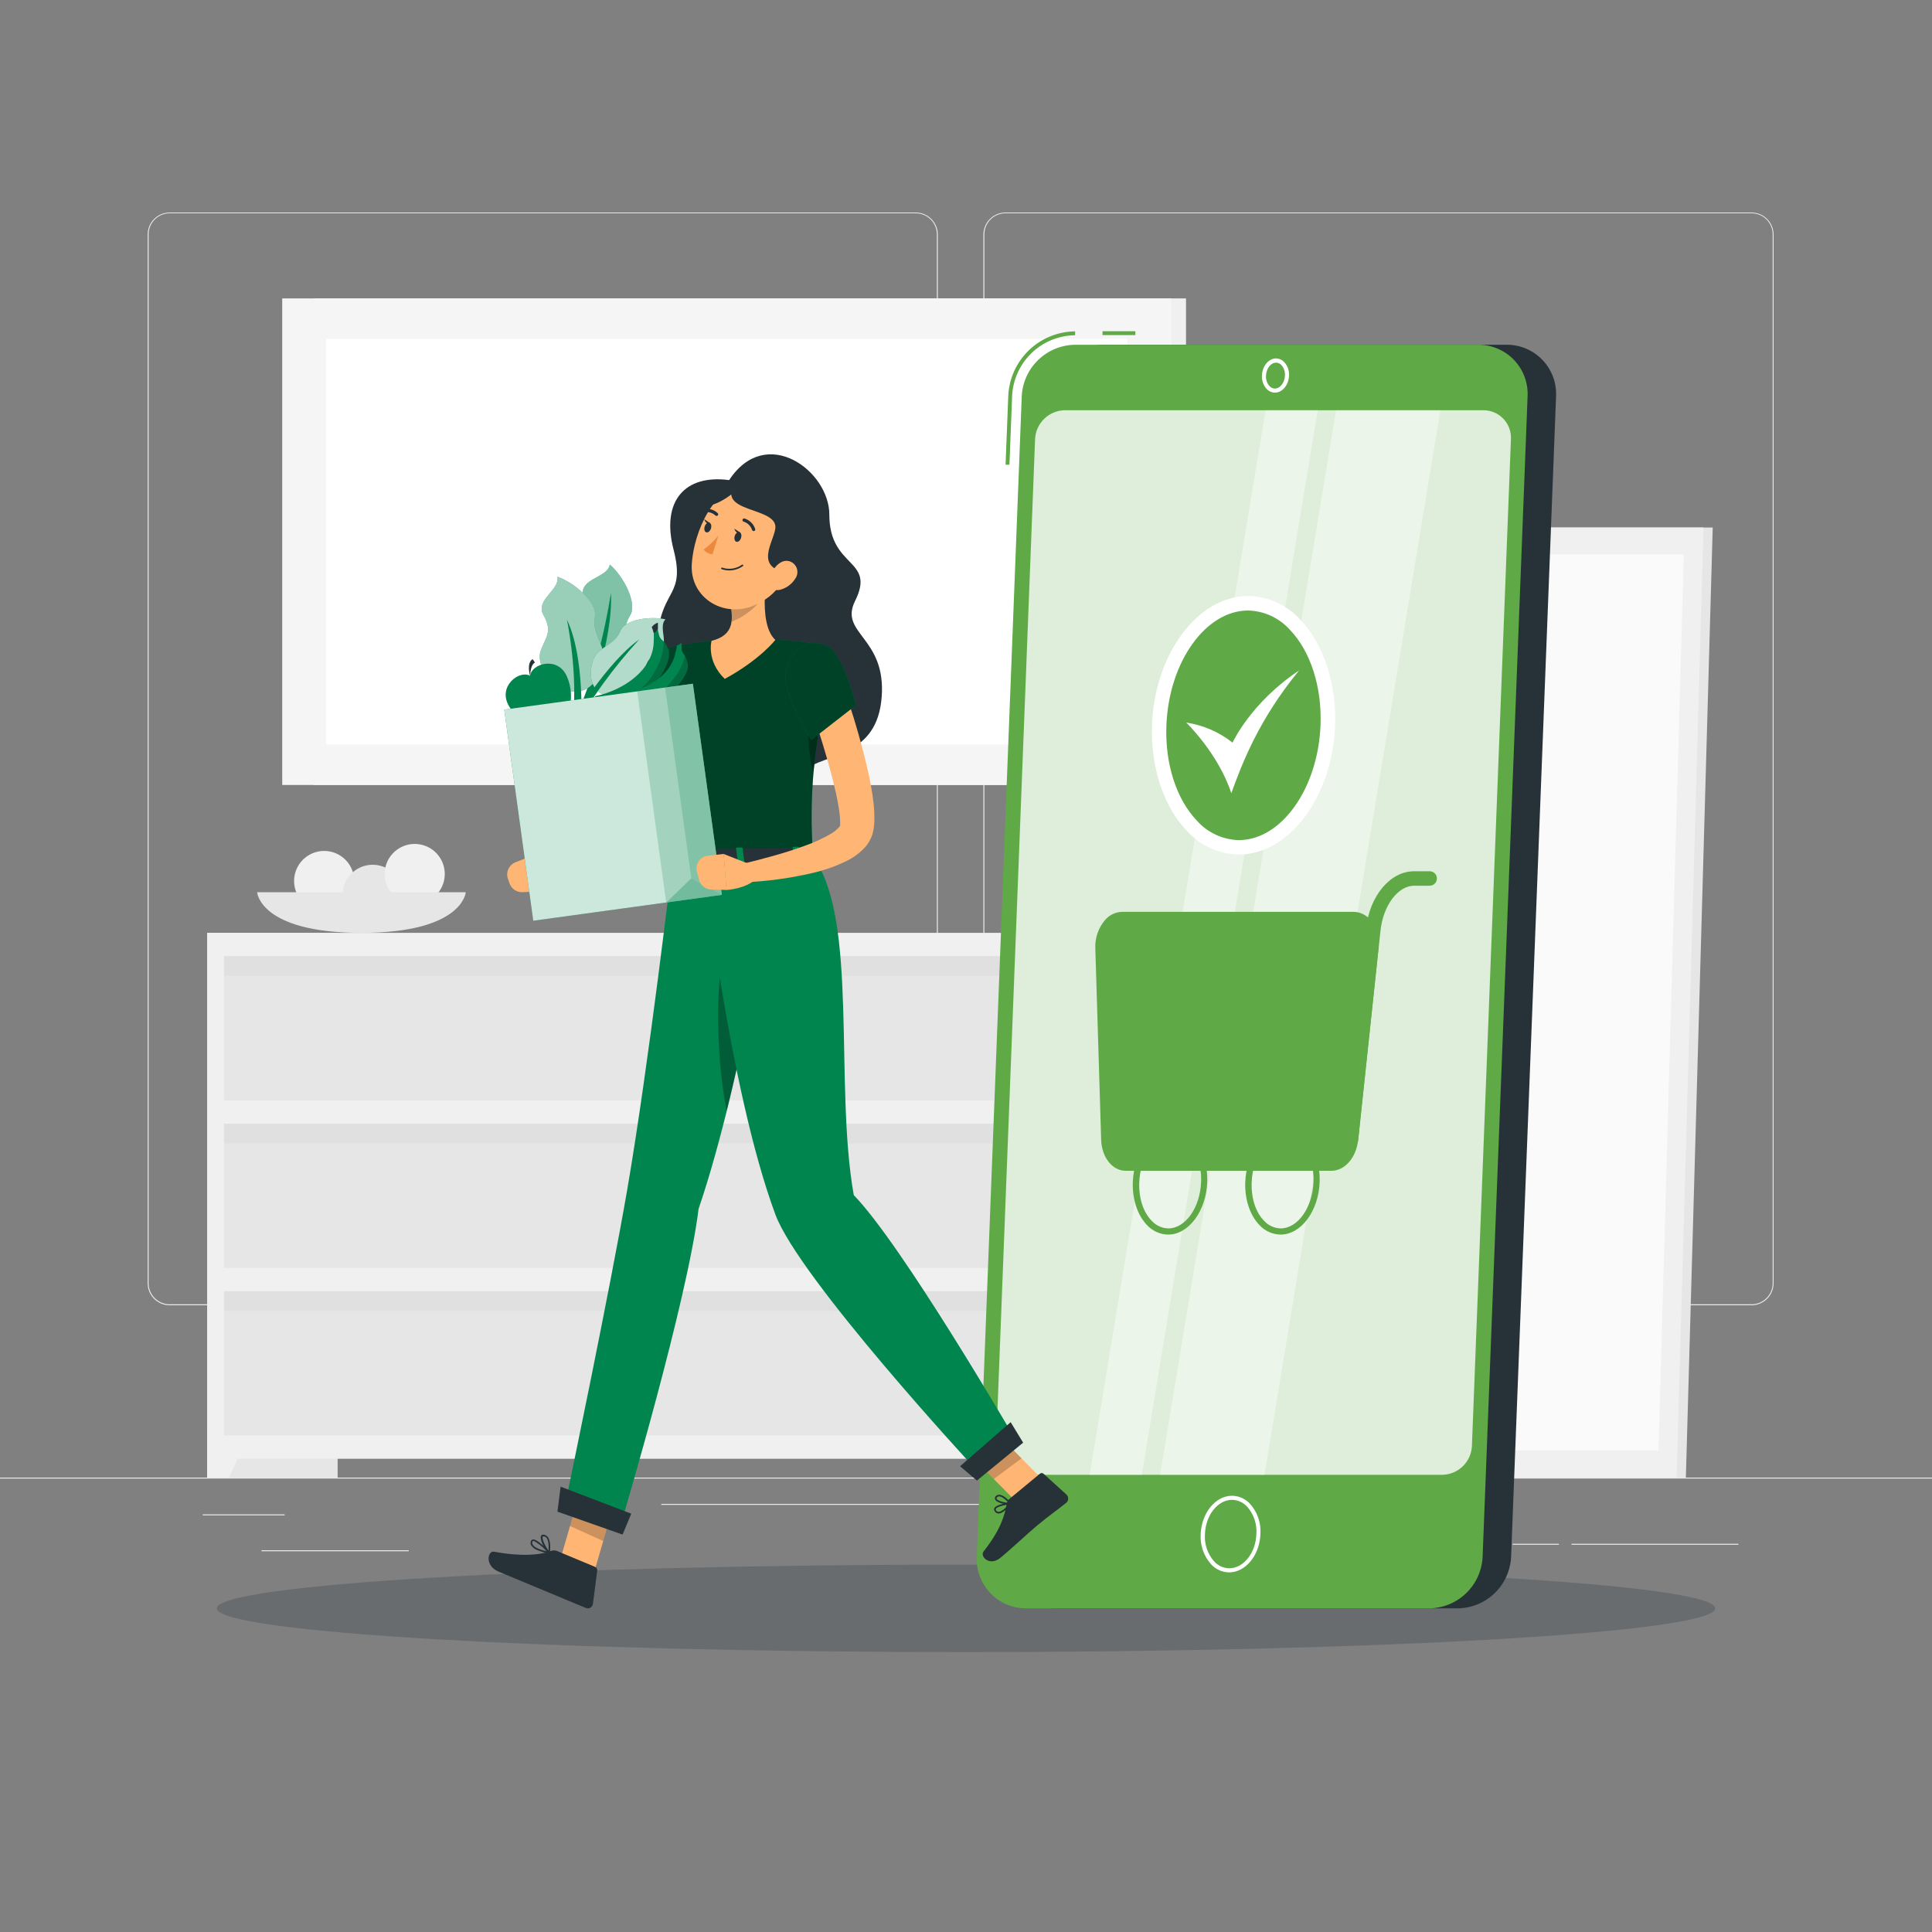 <svg width="300" height="300" viewBox="0 0 300 300" fill="none" xmlns="http://www.w3.org/2000/svg">
<rect x="0" y="0" width="300" height="300" fill="#808080" stroke="none"/>
<path d="M300 229.44H0V229.59H300V229.44Z" fill="#EBEBEB"/>
<path d="M44.202 235.152H31.476V235.302H44.202V235.152Z" fill="#EBEBEB"/>
<path d="M153.666 233.526H102.684V233.676H153.666V233.526Z" fill="#EBEBEB"/>
<path d="M63.468 240.726H40.602V240.876H63.468V240.726Z" fill="#EBEBEB"/>
<path d="M269.94 239.718H244.026V239.868H269.94V239.718Z" fill="#EBEBEB"/>
<path d="M242.064 239.718H234.882V239.868H242.064V239.718Z" fill="#EBEBEB"/>
<path d="M222.534 237.186H208.734V237.336H222.534V237.186Z" fill="#EBEBEB"/>
<path d="M201.798 237.186H172.734V237.336H201.798V237.186Z" fill="#EBEBEB"/>
<path d="M142.2 202.68H26.346C25.438 202.678 24.568 202.317 23.927 201.674C23.286 201.032 22.926 200.162 22.926 199.254V36.396C22.934 35.494 23.297 34.631 23.938 33.995C24.578 33.359 25.443 33.002 26.346 33H142.2C143.108 33 143.98 33.361 144.622 34.004C145.265 34.646 145.626 35.517 145.626 36.426V199.254C145.626 200.163 145.265 201.034 144.622 201.677C143.98 202.319 143.108 202.68 142.2 202.68ZM26.346 33.12C25.478 33.122 24.646 33.467 24.033 34.082C23.42 34.696 23.076 35.528 23.076 36.396V199.254C23.076 200.122 23.42 200.954 24.033 201.568C24.646 202.183 25.478 202.528 26.346 202.53H142.2C143.068 202.528 143.9 202.183 144.515 201.569C145.129 200.955 145.474 200.122 145.476 199.254V36.396C145.474 35.528 145.129 34.695 144.515 34.081C143.9 33.467 143.068 33.122 142.2 33.12H26.346Z" fill="#EBEBEB"/>
<path d="M271.986 202.68H156.126C155.218 202.678 154.348 202.317 153.705 201.675C153.063 201.033 152.702 200.162 152.7 199.254V36.396C152.71 35.493 153.075 34.63 153.716 33.995C154.357 33.359 155.223 33.002 156.126 33H271.986C272.888 33.003 273.751 33.361 274.39 33.997C275.03 34.633 275.392 35.495 275.4 36.396V199.254C275.4 200.161 275.041 201.03 274.401 201.672C273.761 202.314 272.893 202.677 271.986 202.68ZM156.126 33.12C155.258 33.122 154.425 33.467 153.811 34.081C153.197 34.695 152.852 35.528 152.85 36.396V199.254C152.852 200.122 153.197 200.955 153.811 201.569C154.425 202.183 155.258 202.528 156.126 202.53H271.986C272.855 202.528 273.687 202.183 274.301 201.569C274.915 200.955 275.261 200.122 275.262 199.254V36.396C275.261 35.528 274.915 34.695 274.301 34.081C273.687 33.467 272.855 33.122 271.986 33.12H156.126Z" fill="#EBEBEB"/>
<path d="M32.172 229.44H52.428L52.428 144.852H32.172L32.172 229.44Z" fill="#E6E6E6"/>
<path d="M35.538 229.44H32.166V221.826H39.072L35.538 229.44Z" fill="#F0F0F0"/>
<path d="M166.314 229.44H186.57V144.852H166.314V229.44Z" fill="#E6E6E6"/>
<path d="M32.172 226.518L169.254 226.518V144.852H32.172V226.518Z" fill="#F0F0F0"/>
<path d="M34.788 170.868L166.638 170.868V148.47L34.788 148.47V170.868Z" fill="#E6E6E6"/>
<path d="M34.788 151.524L166.638 151.524V148.476L34.788 148.476V151.524Z" fill="#E0E0E0"/>
<path d="M165.882 229.44H169.254V221.826H162.342L165.882 229.44Z" fill="#F0F0F0"/>
<path d="M34.788 196.884L166.638 196.884V174.486L34.788 174.486V196.884Z" fill="#E6E6E6"/>
<path d="M34.788 177.54L166.638 177.54V174.492L34.788 174.492V177.54Z" fill="#E0E0E0"/>
<path d="M34.788 222.894L166.638 222.894V200.496L34.788 200.496V222.894Z" fill="#E6E6E6"/>
<path d="M34.788 203.55L166.638 203.55V200.502L34.788 200.502V203.55Z" fill="#E0E0E0"/>
<path d="M214.812 229.44H261.78L265.95 81.912H218.982L214.812 229.44Z" fill="#E6E6E6"/>
<path d="M213.378 229.44H260.346L264.516 81.912H217.548L213.378 229.44Z" fill="#F0F0F0"/>
<path d="M257.532 225.246L261.462 86.106H220.362L216.432 225.246H257.532Z" fill="#FAFAFA"/>
<path d="M48.696 121.89L184.164 121.89V46.338L48.696 46.338V121.89Z" fill="#F0F0F0"/>
<path d="M43.824 121.89L181.89 121.89V46.338L43.824 46.338V121.89Z" fill="#F5F5F5"/>
<path d="M175.05 115.602V52.614L50.646 52.614V115.602H175.05Z" fill="white"/>
<path d="M50.334 141.468C52.912 141.468 55.002 139.378 55.002 136.8C55.002 134.222 52.912 132.132 50.334 132.132C47.756 132.132 45.666 134.222 45.666 136.8C45.666 139.378 47.756 141.468 50.334 141.468Z" fill="#F0F0F0"/>
<path d="M62.408 140.017C63 137.508 61.446 134.994 58.937 134.402C56.428 133.81 53.913 135.364 53.321 137.873C52.729 140.382 54.283 142.896 56.792 143.488C59.301 144.081 61.815 142.527 62.408 140.017Z" fill="#E6E6E6"/>
<path d="M68.939 136.785C69.531 134.276 67.977 131.762 65.468 131.17C62.959 130.578 60.445 132.132 59.853 134.641C59.26 137.15 60.814 139.664 63.323 140.256C65.833 140.848 68.347 139.294 68.939 136.785Z" fill="#F0F0F0"/>
<path d="M72.324 138.54C72.324 138.54 71.916 144.852 56.124 144.852C40.332 144.852 39.924 138.54 39.924 138.54H72.324Z" fill="#E6E6E6"/>
<path d="M150 256.536C214.249 256.536 266.334 253.495 266.334 249.744C266.334 245.993 214.249 242.952 150 242.952C85.751 242.952 33.666 245.993 33.666 249.744C33.666 253.495 85.751 256.536 150 256.536Z" fill="#263238" fill-opacity="0.25"/>
<path d="M226.356 249.744H163.764C162.729 249.749 161.704 249.544 160.751 249.141C159.797 248.737 158.936 248.145 158.219 247.398C157.502 246.652 156.944 245.768 156.579 244.799C156.214 243.831 156.05 242.798 156.096 241.764L163.08 61.512C163.187 59.377 164.103 57.364 165.643 55.881C167.182 54.398 169.229 53.558 171.366 53.532H233.958C234.993 53.528 236.018 53.734 236.97 54.137C237.923 54.541 238.784 55.134 239.501 55.88C240.218 56.626 240.776 57.51 241.141 58.478C241.507 59.446 241.672 60.478 241.626 61.512L234.642 241.764C234.535 243.899 233.619 245.912 232.079 247.395C230.54 248.878 228.493 249.718 226.356 249.744Z" fill="#263238"/>
<path d="M156.744 72.162H156.144L156.564 61.452C156.69 58.775 157.835 56.248 159.765 54.389C161.696 52.53 164.264 51.481 166.944 51.456V52.056C164.419 52.081 162 53.07 160.181 54.822C158.363 56.573 157.283 58.954 157.164 61.476L156.744 72.162Z" fill="#5FAA46"/>
<path d="M176.298 51.432H171.198V52.032H176.298V51.432Z" fill="#5FAA46"/>
<path d="M221.934 249.744H159.342C158.307 249.749 157.282 249.544 156.329 249.141C155.375 248.737 154.514 248.145 153.797 247.398C153.08 246.652 152.522 245.768 152.157 244.799C151.792 243.831 151.628 242.798 151.674 241.764L158.658 61.512C158.765 59.377 159.681 57.364 161.221 55.881C162.76 54.398 164.807 53.558 166.944 53.532H229.536C230.571 53.528 231.596 53.734 232.549 54.137C233.501 54.541 234.362 55.134 235.079 55.88C235.796 56.626 236.354 57.51 236.72 58.478C237.085 59.446 237.25 60.478 237.204 61.512L230.22 241.764C230.113 243.899 229.197 245.912 227.658 247.395C226.118 248.878 224.071 249.718 221.934 249.744Z" fill="#5FAA46"/>
<path opacity="0.8" d="M223.926 229.008H158.958C158.379 229.012 157.806 228.898 157.272 228.673C156.739 228.448 156.257 228.117 155.856 227.7C155.454 227.283 155.142 226.789 154.938 226.247C154.734 225.706 154.642 225.128 154.668 224.55L160.728 68.166C160.786 66.971 161.299 65.843 162.161 65.013C163.023 64.183 164.169 63.714 165.366 63.702H230.328C230.907 63.699 231.481 63.814 232.014 64.039C232.547 64.265 233.029 64.596 233.43 65.014C233.832 65.431 234.144 65.926 234.348 66.468C234.552 67.01 234.644 67.588 234.618 68.166L228.558 224.55C228.5 225.744 227.988 226.87 227.127 227.699C226.266 228.527 225.121 228.996 223.926 229.008Z" fill="white"/>
<path opacity="0.4" d="M196.344 229.008H180.144L207.468 63.702H223.668L196.344 229.008Z" fill="white"/>
<path opacity="0.4" d="M177.294 229.008H169.194L196.518 63.702H204.618L177.294 229.008Z" fill="white"/>
<path d="M206.766 180.672H174.822C173.346 180.672 172.176 179.058 172.11 176.934L171.204 147.276C171.132 144.834 172.536 142.716 174.234 142.716H210.234C211.932 142.716 213.174 144.834 212.916 147.276L209.76 176.934C209.532 179.058 208.236 180.672 206.766 180.672Z" fill="#5FAA46"/>
<path d="M206.766 181.8H174.822C172.716 181.8 171.072 179.718 170.988 176.97L170.082 147.312C169.994 145.637 170.572 143.996 171.69 142.746C172.015 142.393 172.407 142.108 172.844 141.91C173.282 141.712 173.754 141.605 174.234 141.594H210.234C210.712 141.605 211.182 141.718 211.614 141.925C212.045 142.132 212.428 142.428 212.736 142.794C213.256 143.436 213.64 144.177 213.863 144.973C214.086 145.768 214.143 146.601 214.032 147.42L210.876 177.078C210.6 179.754 208.8 181.8 206.766 181.8ZM174.234 143.838C174.055 143.852 173.881 143.901 173.722 143.982C173.562 144.064 173.42 144.176 173.304 144.312C172.611 145.125 172.261 146.174 172.326 147.24L173.232 176.898C173.274 178.362 173.988 179.55 174.822 179.55H206.766C207.528 179.55 208.47 178.452 208.644 176.814L211.8 147.156C211.875 146.651 211.849 146.137 211.724 145.642C211.598 145.148 211.375 144.683 211.068 144.276C210.97 144.146 210.844 144.04 210.7 143.964C210.556 143.888 210.397 143.845 210.234 143.838H174.234Z" fill="#5FAA46"/>
<path d="M209.76 178.056H209.64C209.494 178.04 209.352 177.996 209.222 177.925C209.093 177.855 208.979 177.759 208.886 177.644C208.794 177.53 208.725 177.398 208.683 177.256C208.642 177.115 208.628 176.967 208.644 176.82L212.112 144.222C212.652 139.128 215.862 135.288 219.576 135.288H222C222.298 135.288 222.583 135.406 222.794 135.617C223.004 135.827 223.122 136.112 223.122 136.41C223.122 136.708 223.004 136.993 222.794 137.203C222.583 137.414 222.298 137.532 222 137.532H219.6C217.08 137.532 214.8 140.574 214.368 144.462L210.9 177.06C210.87 177.339 210.736 177.596 210.525 177.781C210.314 177.965 210.041 178.064 209.76 178.056Z" fill="#5FAA46"/>
<path d="M181.392 191.706C180.768 191.695 180.152 191.557 179.584 191.299C179.015 191.041 178.505 190.669 178.086 190.206C176.622 188.682 175.806 186.192 175.902 183.546C176.076 179.064 178.794 175.422 181.968 175.422C182.593 175.431 183.209 175.569 183.778 175.827C184.346 176.085 184.856 176.458 185.274 176.922C186.738 178.446 187.554 180.936 187.458 183.582C187.284 188.064 184.566 191.706 181.392 191.706ZM181.992 176.4C179.34 176.4 177.054 179.622 176.904 183.6C176.814 186 177.504 188.208 178.818 189.546C179.146 189.913 179.546 190.209 179.993 190.415C180.44 190.622 180.924 190.734 181.416 190.746C184.068 190.746 186.354 187.524 186.504 183.546C186.594 181.146 185.904 178.938 184.59 177.6C184.259 177.23 183.856 176.933 183.405 176.726C182.953 176.519 182.464 176.409 181.968 176.4H181.992Z" fill="#5FAA46"/>
<path d="M198.846 191.706C198.223 191.695 197.608 191.557 197.04 191.298C196.473 191.04 195.964 190.669 195.546 190.206C194.076 188.682 193.26 186.192 193.362 183.546C193.53 179.064 196.254 175.422 199.428 175.422C200.052 175.431 200.667 175.569 201.235 175.828C201.802 176.086 202.311 176.458 202.728 176.922C204.198 178.446 205.014 180.936 204.912 183.582C204.744 188.064 202.02 191.706 198.846 191.706ZM199.446 176.4C196.788 176.4 194.508 179.622 194.358 183.6C194.268 186 194.958 188.208 196.266 189.546C196.594 189.913 196.994 190.209 197.441 190.415C197.888 190.622 198.372 190.734 198.864 190.746C201.522 190.746 203.802 187.524 203.952 183.546C204.042 181.146 203.352 178.938 202.044 177.6C201.714 177.231 201.311 176.934 200.861 176.727C200.411 176.521 199.923 176.409 199.428 176.4H199.446Z" fill="#5FAA46"/>
<path d="M206.141 113.552C206.898 103.102 201.673 94.207 194.471 93.686C187.269 93.165 180.818 101.214 180.062 111.665C179.305 122.115 184.53 131.01 191.732 131.531C198.934 132.052 205.385 124.003 206.141 113.552Z" fill="#5FAA46"/>
<path d="M192.39 132.69C190.857 132.664 189.346 132.323 187.951 131.688C186.555 131.054 185.305 130.139 184.278 129C180.678 125.244 178.65 119.1 178.878 112.578C179.298 101.532 185.994 92.55 193.806 92.55C195.339 92.574 196.85 92.914 198.246 93.547C199.641 94.181 200.892 95.096 201.918 96.234C205.518 99.996 207.552 106.134 207.318 112.662C206.898 123.702 200.202 132.69 192.39 132.69ZM193.8 94.8C187.2 94.8 181.488 102.816 181.116 112.668C180.888 118.596 182.67 124.122 185.874 127.452C186.694 128.369 187.693 129.109 188.809 129.625C189.926 130.141 191.137 130.422 192.366 130.452C198.966 130.452 204.678 122.436 205.05 112.584C205.278 106.656 203.502 101.13 200.298 97.8C199.478 96.882 198.478 96.142 197.36 95.626C196.243 95.11 195.031 94.829 193.8 94.8Z" fill="white"/>
<path d="M184.2 112.2C184.2 112.2 189.18 117 191.196 123.168C192.936 118.368 195.534 111.642 201.72 104.112C194.238 109.08 191.388 115.314 191.388 115.314C189.303 113.669 186.826 112.596 184.2 112.2Z" fill="white"/>
<path d="M190.866 244.158C190.337 244.154 189.814 244.04 189.331 243.824C188.848 243.609 188.414 243.295 188.058 242.904C187.489 242.267 187.053 241.523 186.776 240.715C186.499 239.907 186.386 239.052 186.444 238.2C186.576 234.924 188.754 232.26 191.304 232.26C191.833 232.266 192.356 232.381 192.839 232.598C193.322 232.815 193.755 233.129 194.112 233.52C194.678 234.154 195.111 234.894 195.387 235.698C195.664 236.502 195.777 237.352 195.72 238.2C195.6 241.494 193.416 244.158 190.866 244.158ZM191.304 232.896C189.09 232.896 187.194 235.296 187.104 238.224C187.049 238.99 187.147 239.759 187.393 240.487C187.639 241.214 188.029 241.885 188.538 242.46C188.836 242.79 189.198 243.054 189.603 243.237C190.008 243.42 190.446 243.517 190.89 243.522C193.104 243.522 195 241.122 195.09 238.2C195.146 237.433 195.047 236.663 194.801 235.934C194.555 235.206 194.166 234.534 193.656 233.958C193.358 233.628 192.996 233.364 192.591 233.181C192.186 232.998 191.748 232.901 191.304 232.896Z" fill="white"/>
<path d="M197.964 60.972C197.718 60.966 197.477 60.909 197.254 60.806C197.031 60.703 196.832 60.555 196.668 60.372C196.416 60.09 196.223 59.761 196.1 59.403C195.978 59.046 195.928 58.667 195.954 58.29C196.008 56.838 196.992 55.656 198.144 55.656C198.389 55.662 198.631 55.719 198.854 55.822C199.077 55.925 199.276 56.073 199.44 56.256C199.693 56.537 199.888 56.866 200.011 57.224C200.135 57.582 200.185 57.96 200.16 58.338C200.106 59.79 199.116 60.972 197.964 60.972ZM198.144 56.316C197.328 56.316 196.626 57.222 196.584 58.338C196.545 58.926 196.739 59.506 197.124 59.952C197.23 60.071 197.359 60.166 197.504 60.232C197.648 60.298 197.805 60.333 197.964 60.336C198.78 60.336 199.482 59.43 199.524 58.314C199.566 57.724 199.372 57.141 198.984 56.694C198.877 56.577 198.748 56.483 198.603 56.418C198.459 56.353 198.302 56.318 198.144 56.316Z" fill="white"/>
<path d="M113.22 74.55C106.35 73.632 102.636 77.796 104.592 85.35C106.434 92.466 102.87 91.518 102.192 98.256C101.514 104.994 107.07 105.27 108.876 110.772C110.682 116.274 120.66 122.526 124.56 119.706C128.46 116.886 136.2 117.534 136.908 108.222C137.616 98.91 130.248 98.406 132.774 93.318C136.062 86.718 128.778 88.326 128.778 79.914C128.796 73.14 118.974 65.802 113.22 74.55Z" fill="#263238"/>
<path d="M104.574 110.4C104.424 113.274 104.16 116.052 103.74 118.878C103.373 121.8 102.732 124.68 101.826 127.482C101.545 128.3 101.188 129.089 100.758 129.84C100.464 130.35 100.103 130.818 99.684 131.232L99.474 131.424L99.36 131.514L99.294 131.568L99.042 131.742L98.544 132.09C97.275 132.904 95.941 133.611 94.554 134.202C91.927 135.355 89.197 136.259 86.4 136.902L85.434 134.244C87.804 132.93 90.234 131.586 92.454 130.194C93.538 129.531 94.58 128.802 95.574 128.01L95.898 127.728L96.066 127.59V127.56C96.066 127.56 96.132 127.446 96.216 127.272C96.43 126.796 96.608 126.304 96.75 125.802C97.091 124.581 97.359 123.341 97.554 122.088C97.782 120.792 97.968 119.466 98.124 118.128C98.43 115.464 98.694 112.728 98.898 110.07L104.574 110.4Z" fill="#FFB573"/>
<path d="M87.198 134.304L82.614 132.888L83.472 138.432C83.472 138.432 86.472 138.06 87.918 136.386L87.198 134.304Z" fill="#FFB573"/>
<path d="M78.87 136.458L79.122 137.184C79.267 137.596 79.541 137.95 79.903 138.194C80.265 138.438 80.696 138.56 81.132 138.54L83.472 138.432L82.614 132.888L80.04 133.896C79.552 134.09 79.158 134.464 78.94 134.942C78.722 135.419 78.697 135.963 78.87 136.458Z" fill="#FFB573"/>
<path d="M109.992 105.042C109.992 106.776 109.152 110.19 108.438 112.758C107.91 114.606 107.466 116.01 107.466 116.01L106.416 115.746L97.746 113.55C97.608 109.098 97.782 104.202 102.21 101.274C105 99.438 109.968 101.958 109.992 105.042Z" fill="#01854F"/>
<g opacity="0.5">
<path d="M109.992 105.042C109.992 106.776 109.152 110.19 108.438 112.758C107.91 114.606 107.466 116.01 107.466 116.01L106.416 115.746L97.746 113.55C97.608 109.098 97.782 104.202 102.21 101.274C105 99.438 109.968 101.958 109.992 105.042Z" fill="black"/>
</g>
<path opacity="0.3" d="M109.98 105.342C109.416 104.742 108.132 104.64 105.336 105.528C101.328 106.794 100.206 111.186 100.152 114.162L106.416 115.746L106.956 115.884L107.466 116.01C107.466 116.01 107.688 115.308 108 114.24C108.126 113.802 108.282 113.298 108.432 112.758C109.116 110.334 109.908 107.142 109.98 105.342Z" fill="black"/>
<path d="M92.196 244.362L86.904 242.508L90.228 231.048L95.514 232.908L92.196 244.362Z" fill="#FFB573"/>
<path d="M162.888 230.784L158.586 233.988L149.772 225.054L154.074 221.844L162.888 230.784Z" fill="#FFB573"/>
<path d="M156.822 232.686L161.472 228.84C161.55 228.771 161.65 228.733 161.754 228.733C161.858 228.733 161.958 228.771 162.036 228.84L165.606 232.08C165.694 232.164 165.762 232.266 165.808 232.379C165.853 232.492 165.873 232.613 165.868 232.734C165.863 232.856 165.832 232.975 165.778 233.083C165.723 233.192 165.646 233.287 165.552 233.364C163.908 234.678 163.044 235.23 161.004 236.916C159.744 237.954 157.116 240.438 155.376 241.872C153.636 243.306 152.124 241.668 152.724 240.912C155.388 237.54 156.006 235.32 156.324 233.496C156.39 233.176 156.566 232.889 156.822 232.686Z" fill="#263238"/>
<path d="M86.544 240.858L92.424 243.312C92.528 243.359 92.615 243.437 92.671 243.537C92.727 243.636 92.75 243.751 92.736 243.864L92.07 249.048C92.055 249.171 92.012 249.288 91.943 249.391C91.875 249.494 91.784 249.579 91.676 249.64C91.569 249.702 91.449 249.737 91.326 249.744C91.202 249.75 91.079 249.728 90.966 249.678C88.884 248.832 87.906 248.412 85.326 247.332L77.4 244.032C75.252 243.132 75.714 240.774 76.686 240.948C81.036 241.734 83.838 241.476 85.554 240.828C85.875 240.709 86.231 240.719 86.544 240.858Z" fill="#263238"/>
<path opacity="0.2" d="M90.228 231.054L88.518 236.958L93.666 239.286L95.52 232.908L90.228 231.054Z" fill="black"/>
<path opacity="0.2" d="M154.08 221.844L149.772 225.054L154.314 229.662L158.622 226.452L154.08 221.844Z" fill="black"/>
<path d="M126.264 133.062L104.466 133.374C101.466 116.502 100.776 108.444 100.776 104.574C100.773 103.609 101.107 102.672 101.719 101.926C102.331 101.179 103.183 100.669 104.13 100.482C105.462 100.224 107.13 99.924 108.78 99.696C109.35 99.618 109.926 99.546 110.49 99.486C113.781 99.201 117.087 99.153 120.384 99.342C120.876 99.342 121.362 99.384 121.848 99.414C124.056 99.558 126.132 99.84 127.59 100.068C127.859 100.111 128.116 100.208 128.346 100.354C128.576 100.499 128.773 100.69 128.927 100.915C129.08 101.14 129.186 101.393 129.238 101.66C129.29 101.927 129.287 102.202 129.228 102.468C128.592 105.468 128.07 108.102 127.65 110.46C126.984 114.21 126.564 117.24 126.318 119.898C125.949 124.278 125.931 128.68 126.264 133.062Z" fill="#01854F"/>
<g opacity="0.5">
<path d="M126.264 133.062L104.466 133.374C101.466 116.502 100.776 108.444 100.776 104.574C100.773 103.609 101.107 102.672 101.719 101.926C102.331 101.179 103.183 100.669 104.13 100.482C105.462 100.224 107.13 99.924 108.78 99.696C109.35 99.618 109.926 99.546 110.49 99.486C113.781 99.201 117.087 99.153 120.384 99.342C120.876 99.342 121.362 99.384 121.848 99.414C124.056 99.558 126.132 99.84 127.59 100.068C127.859 100.111 128.116 100.208 128.346 100.354C128.576 100.499 128.773 100.69 128.927 100.915C129.08 101.14 129.186 101.393 129.238 101.66C129.29 101.927 129.287 102.202 129.228 102.468C128.592 105.468 128.07 108.102 127.65 110.46C126.984 114.21 126.564 117.24 126.318 119.898C125.949 124.278 125.931 128.68 126.264 133.062Z" fill="black"/>
</g>
<path opacity="0.3" d="M126.318 119.916C125.22 116.628 125.28 109.8 126.462 107.586L127.662 110.478C126.984 114.228 126.564 117.258 126.318 119.916Z" fill="black"/>
<path d="M118.758 92.604C118.656 95.28 118.974 98.058 120.39 99.366C120.39 99.366 118.05 102.42 112.542 105.42C109.626 102.612 110.49 99.51 110.49 99.51C114.03 98.61 114.09 96.252 113.052 92.34L115.86 91.2C116.118 90.972 116.438 90.826 116.779 90.78C117.119 90.733 117.466 90.788 117.776 90.939C118.086 91.088 118.344 91.327 118.519 91.623C118.693 91.919 118.777 92.26 118.758 92.604Z" fill="#FFB573"/>
<path opacity="0.2" d="M115.866 91.2C116.108 90.989 116.403 90.849 116.719 90.794C117.036 90.74 117.361 90.774 117.659 90.893C117.957 91.011 118.217 91.209 118.41 91.466C118.603 91.722 118.721 92.027 118.752 92.346C117.514 94.256 115.704 95.726 113.58 96.546C113.669 95.114 113.49 93.677 113.052 92.31L115.866 91.2Z" fill="black"/>
<path d="M123.828 84.744C121.932 89.724 121.23 91.866 117.828 93.672C112.746 96.384 107.028 92.964 107.424 87.516C107.76 82.614 110.808 75.3 116.424 74.832C117.659 74.721 118.902 74.929 120.035 75.434C121.167 75.94 122.151 76.727 122.893 77.721C123.636 78.714 124.111 79.881 124.275 81.111C124.438 82.34 124.284 83.591 123.828 84.744Z" fill="#FFB573"/>
<path d="M114.294 74.808C110.76 79.794 120.894 78.57 120.39 82.086C120.096 84.222 117.048 88.2 122.4 88.944C127.752 89.688 129.078 80.952 126.324 77.67C123.57 74.388 117.768 72.258 114.294 74.808Z" fill="#263238"/>
<path d="M115.416 74.658C114.684 76.458 110.79 78.924 109.368 78.468C109.8 76.314 113.43 74.268 115.416 74.658Z" fill="#263238"/>
<path d="M123.504 89.826C122.967 90.706 122.104 91.338 121.104 91.584C119.772 91.896 119.166 90.696 119.58 89.466C119.952 88.368 121.098 86.874 122.406 87.108C122.692 87.163 122.96 87.289 123.185 87.475C123.41 87.66 123.585 87.898 123.694 88.168C123.803 88.439 123.843 88.732 123.81 89.022C123.776 89.311 123.671 89.588 123.504 89.826Z" fill="#FFB573"/>
<path d="M104.466 133.374C104.466 133.374 100.776 165.102 97.374 184.854C94.71 200.328 87.978 232.548 87.978 232.548L96.714 235.644C96.714 235.644 106.722 202.044 108.474 187.716C115.53 167.04 120.6 133.2 120.6 133.2L104.466 133.374Z" fill="#01854F"/>
<path d="M86.556 234.726L96.672 238.29L98.022 235.044L87.054 230.85L86.556 234.726Z" fill="#263238"/>
<path opacity="0.3" d="M115.512 142.8L112.248 149.058C111.048 153.774 111.336 165.258 112.848 172.512C115.566 161.574 117.738 150.066 119.088 142.344L115.512 142.8Z" fill="black"/>
<path d="M109.2 133.374C109.2 133.374 113.106 168.882 120.396 188.574C124.05 198.468 151.176 227.778 151.176 227.778L157.296 222.882C157.296 222.882 140.094 193.308 132.576 185.58C129.51 168.402 133.362 142.68 126.24 133.05L109.2 133.374Z" fill="#01854F"/>
<path d="M151.698 229.902L158.874 224.016L156.936 220.836L149.076 227.676L151.698 229.902Z" fill="#263238"/>
<path d="M126.6 131.784L127.608 133.716C127.686 133.866 127.512 134.028 127.26 134.028L104.394 134.358C104.196 134.358 104.034 134.262 104.016 134.142L103.794 132.192C103.794 132.06 103.95 131.94 104.16 131.94L126.24 131.622C126.309 131.616 126.378 131.627 126.441 131.656C126.504 131.684 126.559 131.728 126.6 131.784Z" fill="#263238"/>
<path d="M123.642 134.292H124.242C124.356 134.292 124.446 134.226 124.44 134.154L124.122 131.622C124.122 131.544 124.014 131.49 123.894 131.49H123.294C123.18 131.49 123.09 131.556 123.102 131.628L123.414 134.16C123.42 134.232 123.528 134.292 123.642 134.292Z" fill="#01854F"/>
<path d="M106.032 134.544H106.632C106.752 134.544 106.836 134.478 106.83 134.406L106.518 131.874C106.518 131.796 106.404 131.736 106.284 131.742H105.684C105.564 131.742 105.474 131.808 105.486 131.88L105.798 134.412C105.81 134.484 105.918 134.544 106.032 134.544Z" fill="#01854F"/>
<path d="M114.84 134.4H115.44C115.56 134.4 115.65 134.334 115.638 134.262L115.326 131.73C115.326 131.652 115.212 131.592 115.098 131.598H114.498C114.378 131.598 114.294 131.664 114.3 131.736L114.612 134.268C114.6 134.358 114.72 134.4 114.84 134.4Z" fill="#01854F"/>
<path d="M115.068 83.526C114.942 83.94 114.618 84.204 114.348 84.126C114.078 84.048 113.964 83.64 114.09 83.226C114.216 82.812 114.546 82.542 114.816 82.626C115.086 82.71 115.2 83.112 115.068 83.526Z" fill="#263238"/>
<path d="M110.4 82.062C110.268 82.476 109.944 82.74 109.674 82.662C109.404 82.584 109.29 82.176 109.422 81.762C109.554 81.348 109.872 81.084 110.142 81.162C110.412 81.24 110.526 81.648 110.4 82.062Z" fill="#263238"/>
<path d="M110.256 81.222L109.356 80.622C109.356 80.622 109.62 81.558 110.256 81.222Z" fill="#263238"/>
<path d="M111.552 83.154C110.89 83.983 110.117 84.716 109.254 85.332C109.418 85.548 109.627 85.725 109.866 85.853C110.105 85.98 110.369 86.054 110.64 86.07L111.552 83.154Z" fill="#ED893E"/>
<path d="M112.02 88.362C111.999 88.347 111.983 88.325 111.976 88.3C111.968 88.275 111.969 88.249 111.978 88.224C111.989 88.192 112.012 88.165 112.042 88.15C112.072 88.134 112.107 88.13 112.14 88.14C112.65 88.313 113.193 88.363 113.726 88.286C114.259 88.209 114.766 88.007 115.206 87.696C115.219 87.685 115.234 87.677 115.25 87.673C115.266 87.668 115.283 87.666 115.3 87.668C115.316 87.669 115.333 87.674 115.347 87.682C115.362 87.69 115.375 87.701 115.386 87.714C115.397 87.727 115.405 87.742 115.409 87.758C115.414 87.774 115.416 87.791 115.414 87.808C115.413 87.825 115.408 87.841 115.4 87.856C115.392 87.87 115.381 87.883 115.368 87.894C114.896 88.234 114.35 88.456 113.775 88.542C113.2 88.627 112.612 88.574 112.062 88.386L112.02 88.362Z" fill="#263238"/>
<path d="M116.862 82.41C116.828 82.381 116.801 82.344 116.784 82.302C116.686 81.999 116.518 81.723 116.292 81.498C116.067 81.272 115.791 81.104 115.488 81.006C115.422 80.99 115.365 80.95 115.329 80.892C115.294 80.835 115.282 80.766 115.296 80.7C115.312 80.634 115.353 80.577 115.41 80.541C115.467 80.506 115.536 80.494 115.602 80.508C115.988 80.626 116.34 80.835 116.63 81.116C116.919 81.398 117.136 81.745 117.264 82.128C117.287 82.192 117.285 82.262 117.257 82.324C117.229 82.386 117.177 82.434 117.114 82.458C117.071 82.472 117.026 82.474 116.982 82.466C116.938 82.457 116.897 82.438 116.862 82.41Z" fill="#263238"/>
<path d="M109.008 79.38C109.008 79.38 109.008 79.35 109.008 79.338C109.002 79.305 109.003 79.272 109.01 79.239C109.017 79.207 109.03 79.176 109.049 79.149C109.068 79.121 109.092 79.098 109.12 79.08C109.148 79.062 109.179 79.05 109.212 79.044C109.608 78.963 110.017 78.979 110.406 79.09C110.794 79.201 111.15 79.403 111.444 79.68C111.468 79.704 111.487 79.732 111.5 79.763C111.513 79.793 111.52 79.827 111.52 79.86C111.52 79.894 111.513 79.927 111.5 79.958C111.487 79.989 111.468 80.017 111.444 80.04C111.396 80.087 111.331 80.113 111.264 80.113C111.197 80.113 111.132 80.087 111.084 80.04C110.845 79.82 110.557 79.661 110.244 79.576C109.93 79.492 109.601 79.484 109.284 79.554C109.225 79.562 109.165 79.55 109.114 79.518C109.064 79.486 109.026 79.437 109.008 79.38Z" fill="#263238"/>
<path d="M88.308 103.08C87.42 101.646 86.652 98.844 88.17 97.26C89.688 95.676 90.87 95.226 90.492 92.46C90.114 89.694 94.338 89.772 94.692 87.66C96.798 89.46 99.03 93.66 97.836 95.586C96.642 97.512 97.284 98.958 97.026 101.292C96.768 103.626 91.668 108.516 88.308 103.08Z" fill="#01854F"/>
<path opacity="0.5" d="M88.308 103.08C87.42 101.646 86.652 98.844 88.17 97.26C89.688 95.676 90.87 95.226 90.492 92.46C90.114 89.694 94.338 89.772 94.692 87.66C96.798 89.46 99.03 93.66 97.836 95.586C96.642 97.512 97.284 98.958 97.026 101.292C96.768 103.626 91.668 108.516 88.308 103.08Z" fill="white"/>
<path d="M94.866 92.106C93.846 98.514 91.968 105.996 89.274 111.558C89.929 111.505 90.544 111.22 91.008 110.754C91.008 110.754 95.274 99.168 94.866 92.106Z" fill="#01854F"/>
<path d="M86.286 106.23C84.936 105.222 83.196 102.9 84.018 100.866C84.84 98.832 85.782 97.98 84.408 95.544C83.034 93.108 87 91.62 86.55 89.544C89.184 90.468 92.802 93.546 92.388 95.754C91.974 97.962 93.114 99.096 93.732 101.358C94.35 103.62 91.416 110.046 86.286 106.23Z" fill="#01854F"/>
<path opacity="0.6" d="M86.286 106.23C84.936 105.222 83.196 102.9 84.018 100.866C84.84 98.832 85.782 97.98 84.408 95.544C83.034 93.108 87 91.62 86.55 89.544C89.184 90.468 92.802 93.546 92.388 95.754C91.974 97.962 93.114 99.096 93.732 101.358C94.35 103.62 91.416 110.046 86.286 106.23Z" fill="white"/>
<path d="M95.928 108.162C97.344 108.06 99.642 107.202 99.984 105.378C100.326 103.554 100.044 102.522 102.132 101.412C104.22 100.302 102.072 97.446 103.332 96.174C101.04 95.634 97.068 96.174 96.348 97.938C95.628 99.702 94.314 99.978 92.844 101.31C91.374 102.642 90.54 108.546 95.928 108.162Z" fill="#01854F"/>
<path opacity="0.7" d="M95.928 108.162C97.344 108.06 99.642 107.202 99.984 105.378C100.326 103.554 100.044 102.522 102.132 101.412C104.22 100.302 102.072 97.446 103.332 96.174C101.04 95.634 97.068 96.174 96.348 97.938C95.628 99.702 94.314 99.978 92.844 101.31C91.374 102.642 90.54 108.546 95.928 108.162Z" fill="white"/>
<path d="M88.038 96.234C89.112 101.844 89.628 108.522 88.638 113.73C89.278 113.602 89.848 113.244 90.24 112.722C90.24 112.722 90.87 102.132 88.038 96.234Z" fill="#01854F"/>
<path d="M99.252 99.3C95.496 103.416 91.482 108.678 89.196 113.466C88.882 112.997 88.744 112.431 88.806 111.87C88.806 111.87 94.296 102.804 99.252 99.3Z" fill="#01854F"/>
<path d="M82.308 104.928C80.61 103.998 77.256 106.596 79.02 109.614C80.784 112.632 84.42 114.03 86.1 112.41C88.416 111.996 89.424 108.252 88.032 105.048C86.64 101.844 82.566 103.008 82.308 104.928Z" fill="#01854F"/>
<path d="M82.308 104.928C82.308 104.928 81.708 102.978 82.698 102.354C82.832 102.523 82.956 102.699 83.07 102.882C83.07 102.882 82.398 103.068 82.308 104.928Z" fill="#263238"/>
<path d="M101.502 99.84C101.298 103.962 97.062 107.094 92.46 108.102C92.177 108.393 91.971 108.75 91.86 109.14C91.822 109.23 91.815 109.33 91.841 109.423C91.867 109.517 91.925 109.599 92.004 109.656C92.353 109.945 92.763 110.15 93.204 110.256C95.635 110.315 98.005 109.492 99.876 107.94C102.276 106.104 104.466 102.468 103.776 100.782C103.086 99.096 102.54 99.66 102.276 98.382C102.129 97.863 102.067 97.325 102.09 96.786C102.09 96.786 101.49 97.068 101.34 97.434C101.538 97.95 101.568 98.496 101.502 99.84Z" fill="#01854F"/>
<path opacity="0.2" d="M103.8 100.8C103.643 100.348 103.384 99.937 103.044 99.6C103.092 100.956 102.744 102.6 101.244 105C99.678 107.508 95.478 109.74 91.854 109.518C91.883 109.576 91.926 109.626 91.98 109.662C92.329 109.951 92.739 110.156 93.18 110.262C95.611 110.322 97.981 109.499 99.852 107.946C102.258 106.128 104.466 102.492 103.8 100.8Z" fill="black"/>
<path d="M101.514 98.28C101.426 97.971 101.322 97.666 101.202 97.368C101.448 97.05 101.782 96.81 102.162 96.678V97.668C102.162 97.668 101.832 98.238 101.514 98.28Z" fill="#263238"/>
<path d="M92.004 108.732C91.912 108.833 91.826 108.939 91.746 109.05C91.705 109.169 91.703 109.298 91.739 109.419C91.776 109.54 91.85 109.646 91.95 109.722C91.987 109.761 92.032 109.792 92.081 109.814C92.131 109.836 92.184 109.847 92.238 109.848C92.121 109.664 92.035 109.461 91.986 109.248C91.981 109.076 91.987 108.904 92.004 108.732Z" fill="#263238"/>
<path d="M104.802 101.7C103.74 105.684 98.946 107.862 94.23 107.886C93.886 108.105 93.603 108.409 93.408 108.768C93.347 108.845 93.314 108.94 93.314 109.038C93.314 109.136 93.347 109.231 93.408 109.308C93.692 109.678 94.061 109.974 94.482 110.172C94.962 110.298 97.8 111.084 101.49 109.308C104.196 108 107.118 104.91 106.8 103.122C106.482 101.334 105.822 101.766 105.834 100.47C105.794 99.933 105.844 99.394 105.984 98.874C105.656 98.946 105.355 99.108 105.114 99.342C105.228 99.852 105.144 100.398 104.802 101.7Z" fill="#01854F"/>
<path opacity="0.2" d="M106.83 103.122C106.772 102.643 106.606 102.183 106.344 101.778C106.104 103.116 105.42 104.67 103.47 106.68C101.418 108.804 96.87 110.118 93.348 109.14C93.365 109.202 93.395 109.26 93.438 109.308C93.724 109.676 94.092 109.971 94.512 110.172C94.992 110.298 97.83 111.078 101.52 109.302C104.226 108 107.148 104.91 106.83 103.122Z" fill="black"/>
<path d="M105.138 100.2C105.138 100.2 105.084 99.498 105.024 99.246C105.332 98.989 105.706 98.824 106.104 98.772L105.888 99.738C105.888 99.738 105.456 100.2 105.138 100.2Z" fill="#263238"/>
<path d="M93.654 108.408C93.654 108.408 93.444 108.564 93.336 108.666C93.272 108.774 93.243 108.899 93.254 109.024C93.265 109.149 93.314 109.267 93.396 109.362C93.54 109.542 93.654 109.548 93.654 109.548C93.576 109.345 93.534 109.13 93.528 108.912C93.564 108.708 93.654 108.408 93.654 108.408Z" fill="#263238"/>
<path d="M107.587 106.167L78.3 110.19L82.803 142.972L112.09 138.95L107.587 106.167Z" fill="#01854F"/>
<path opacity="0.8" d="M107.587 106.167L78.3 110.19L82.803 142.972L112.09 138.95L107.587 106.167Z" fill="white"/>
<path opacity="0.2" d="M107.588 106.17L98.945 107.357L103.447 140.139L112.09 138.952L107.588 106.17Z" fill="#01854F"/>
<path opacity="0.2" d="M112.098 138.948L107.34 136.392L103.272 106.764L107.592 106.17L112.098 138.948Z" fill="#01854F"/>
<path opacity="0.3" d="M107.34 136.392L103.452 140.136L112.098 138.948L107.34 136.392Z" fill="#01854F"/>
<path d="M116.82 134.352L112.356 132.6L112.794 138.192C112.794 138.192 115.794 138.048 117.384 136.482L116.82 134.352Z" fill="#FFB573"/>
<path d="M130.902 106.482C132.102 109.842 133.134 113.178 134.022 116.634C134.466 118.356 134.886 120.09 135.222 121.89C135.384 122.784 135.528 123.69 135.636 124.638C135.755 125.633 135.797 126.636 135.762 127.638C135.742 128.288 135.641 128.933 135.462 129.558C135.218 130.327 134.809 131.034 134.262 131.628C133.462 132.482 132.513 133.181 131.46 133.692C129.739 134.529 127.927 135.163 126.06 135.582C122.567 136.393 119.005 136.869 115.422 137.004L115.074 134.196C116.706 133.806 118.38 133.374 120.006 132.918C121.632 132.462 123.252 131.958 124.806 131.388C126.289 130.88 127.718 130.227 129.072 129.438C129.565 129.15 130.005 128.781 130.374 128.346C130.47 128.196 130.47 128.154 130.452 128.154C130.468 127.934 130.468 127.714 130.452 127.494C130.425 126.77 130.349 126.048 130.224 125.334C130.104 124.554 129.942 123.756 129.762 122.934C129.384 121.332 128.97 119.7 128.502 118.068C127.566 114.828 126.516 111.534 125.46 108.336L130.902 106.482Z" fill="#FFB573"/>
<path d="M108.216 135.36L108.564 136.656C108.675 137.068 108.916 137.433 109.251 137.697C109.586 137.96 109.998 138.109 110.424 138.12L112.824 138.186L112.386 132.594L109.938 132.876C109.652 132.905 109.376 132.995 109.128 133.141C108.88 133.287 108.667 133.485 108.504 133.721C108.34 133.957 108.23 134.226 108.18 134.509C108.13 134.792 108.142 135.082 108.216 135.36Z" fill="#FFB573"/>
<path d="M128.358 100.23C130.866 101.25 132.918 109.494 132.918 109.494L125.988 114.894C125.988 114.894 121.08 107.208 122.082 103.872C122.934 101.058 125.166 98.94 128.358 100.23Z" fill="#01854F"/>
<g opacity="0.5">
<path d="M128.358 100.23C130.866 101.25 132.918 109.494 132.918 109.494L125.988 114.894C125.988 114.894 121.08 107.208 122.082 103.872C122.934 101.058 125.166 98.94 128.358 100.23Z" fill="black"/>
</g>
<path d="M155.124 235.014H155.034C154.909 235.007 154.787 234.967 154.682 234.899C154.577 234.83 154.491 234.736 154.434 234.624C154.39 234.561 154.363 234.487 154.357 234.41C154.351 234.333 154.365 234.256 154.398 234.186C154.704 233.586 156.63 233.346 156.846 233.322C156.871 233.318 156.897 233.323 156.92 233.334C156.942 233.346 156.961 233.365 156.972 233.388C156.985 233.409 156.992 233.433 156.992 233.457C156.992 233.482 156.985 233.506 156.972 233.526C156.564 234.072 155.784 234.966 155.124 235.014ZM156.582 233.616C155.814 233.73 154.782 233.976 154.638 234.3C154.62 234.329 154.61 234.362 154.61 234.396C154.61 234.43 154.62 234.463 154.638 234.492C154.673 234.567 154.727 234.632 154.796 234.678C154.865 234.725 154.945 234.752 155.028 234.756C155.4 234.774 156 234.354 156.6 233.616H156.582Z" fill="#263238"/>
<path d="M156.756 233.592C156.102 233.634 154.806 233.364 154.53 232.86C154.483 232.77 154.468 232.667 154.488 232.568C154.508 232.469 154.561 232.379 154.638 232.314C154.705 232.243 154.786 232.188 154.876 232.151C154.966 232.115 155.063 232.099 155.16 232.104C155.94 232.104 156.93 233.304 156.96 233.37C156.972 233.388 156.978 233.409 156.978 233.43C156.978 233.451 156.972 233.472 156.96 233.49C156.954 233.512 156.942 233.532 156.925 233.547C156.908 233.562 156.887 233.571 156.864 233.574L156.756 233.592ZM155.1 232.356C154.995 232.365 154.897 232.412 154.824 232.488C154.71 232.608 154.728 232.686 154.758 232.74C154.932 233.07 155.958 233.34 156.612 233.34C156.258 232.962 155.616 232.368 155.154 232.35L155.1 232.356Z" fill="#263238"/>
<path d="M83.532 240.738C83.122 240.601 82.762 240.344 82.5 240C82.439 239.897 82.401 239.781 82.391 239.662C82.38 239.542 82.397 239.422 82.44 239.31C82.46 239.246 82.496 239.188 82.546 239.143C82.596 239.097 82.656 239.066 82.722 239.052C83.406 238.92 85.026 240.66 85.344 241.014C85.359 241.035 85.367 241.06 85.367 241.086C85.367 241.112 85.359 241.137 85.344 241.158C85.331 241.182 85.31 241.201 85.286 241.213C85.261 241.225 85.233 241.229 85.206 241.224C84.633 241.117 84.073 240.955 83.532 240.738ZM83.022 239.334C82.944 239.295 82.857 239.279 82.77 239.286C82.77 239.286 82.704 239.286 82.68 239.376C82.65 239.454 82.637 239.538 82.645 239.621C82.652 239.704 82.678 239.785 82.722 239.856C82.956 240.258 83.754 240.636 84.888 240.882C84.348 240.274 83.719 239.752 83.022 239.334Z" fill="#263238"/>
<path d="M85.2 241.2C85.184 241.194 85.169 241.183 85.158 241.17C84.606 240.624 83.718 238.992 84.024 238.47C84.096 238.356 84.24 238.236 84.558 238.326C85.758 238.674 85.392 241.002 85.374 241.104C85.371 241.127 85.36 241.149 85.344 241.166C85.328 241.184 85.307 241.195 85.284 241.2C85.271 241.206 85.256 241.209 85.242 241.209C85.228 241.209 85.213 241.206 85.2 241.2ZM84.6 238.596H84.516C84.39 238.56 84.306 238.566 84.276 238.596C84.096 238.902 84.666 240.132 85.188 240.786C85.2 240.21 85.272 238.89 84.6 238.596Z" fill="#263238"/>
<path d="M114.93 82.686L114.024 82.086C114.024 82.086 114.294 83.022 114.93 82.686Z" fill="#263238"/>
</svg>
